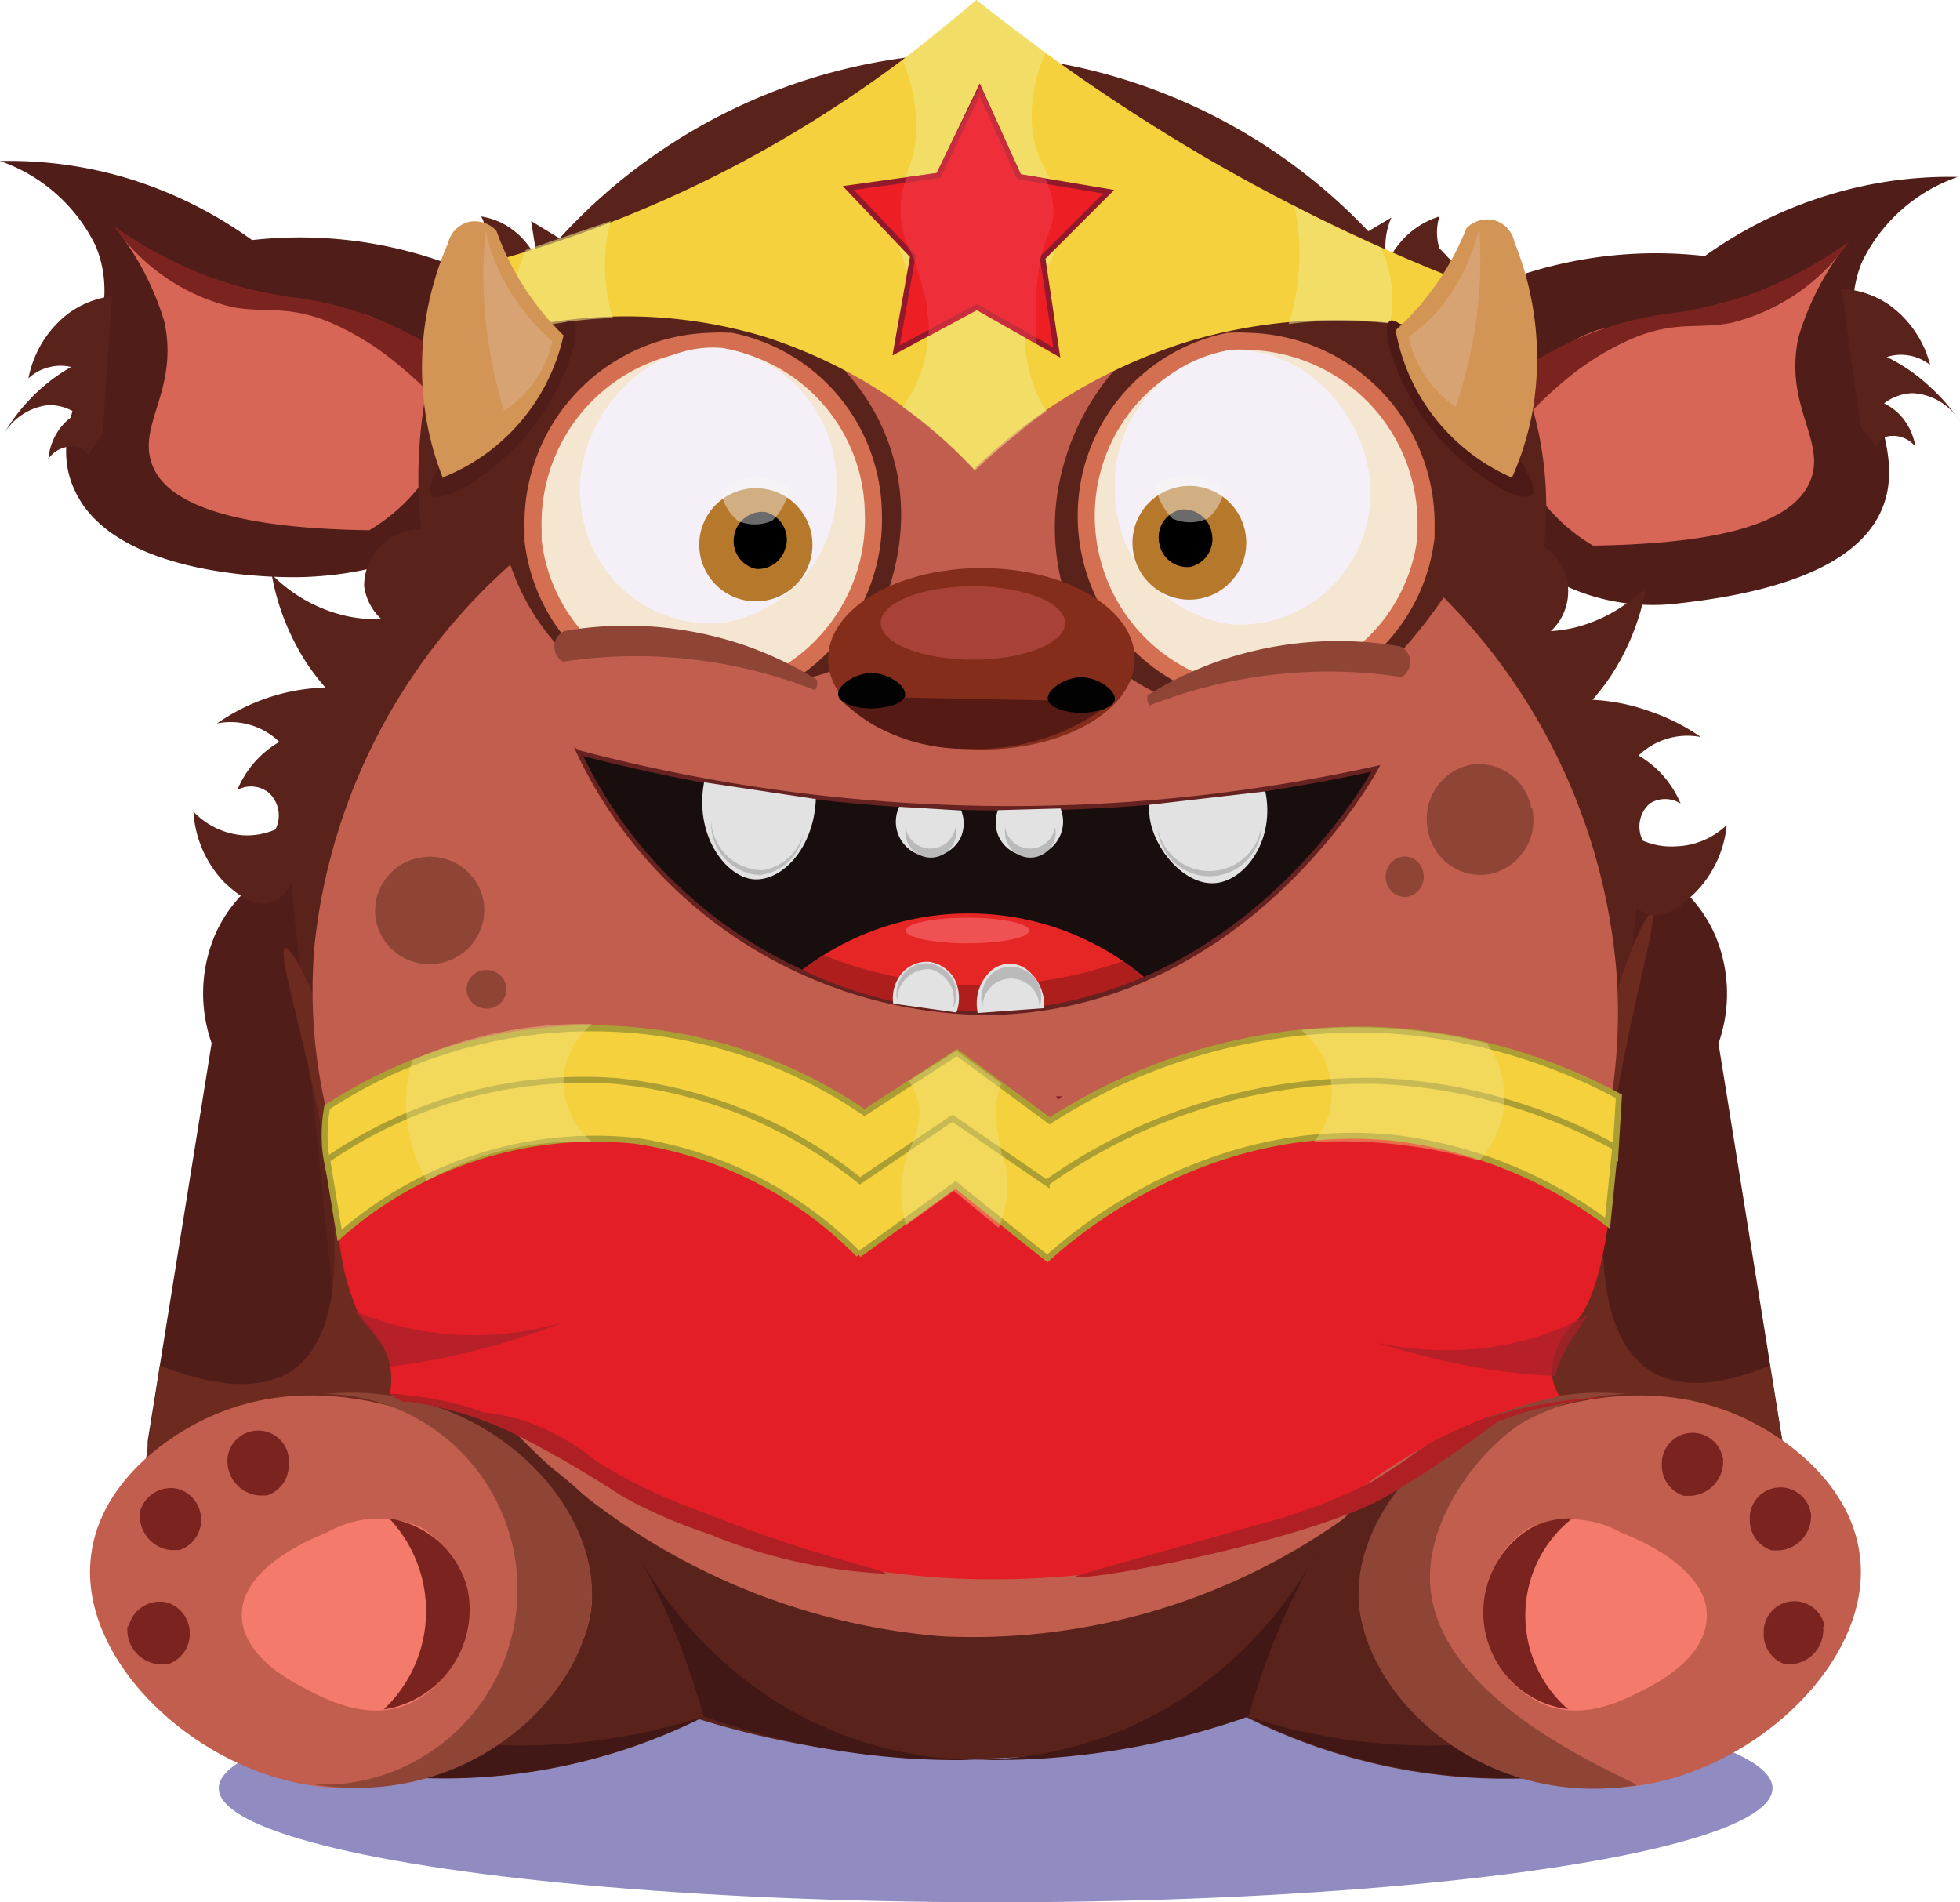<svg xmlns="http://www.w3.org/2000/svg" viewBox="0 0 68.9 66.87"><defs><style>.cls-1{fill:#3c3391;}.cls-1,.cls-19,.cls-26{opacity:0.57;}.cls-1,.cls-17,.cls-19,.cls-23,.cls-25,.cls-26,.cls-30,.cls-34{isolation:isolate;}.cls-2{fill:#511d19;}.cls-3{fill:#d86656;}.cls-4{fill:#7a231f;}.cls-5{fill:#59221b;}.cls-6{fill:#6d2a1f;}.cls-7{fill:#c25e4d;}.cls-8{fill:#8e4536;}.cls-9{fill:#2d2d2d;}.cls-10{fill:#707071;}.cls-11{fill:#841a2b;}.cls-12{fill:#411815;}.cls-13{fill:#f47a6b;}.cls-14{fill:#f4e6d0;stroke:#d46f51;stroke-width:0.6px;}.cls-14,.cls-20,.cls-22,.cls-31{stroke-miterlimit:10;}.cls-15{fill:#f5f0f7;}.cls-16{fill:#b6782a;}.cls-17{fill:#f9f9fa;opacity:0.43;}.cls-18,.cls-22{fill:#f4d13d;}.cls-19,.cls-23{fill:#f1e587;}.cls-20{fill:#ed1f24;stroke:#91192b;stroke-width:0.19px;}.cls-21{fill:#e41e26;}.cls-22{stroke:#ab9e33;stroke-width:0.21px;}.cls-23{opacity:0.4;}.cls-24{fill:#af2024;}.cls-25{fill:#a9212b;opacity:0.74;}.cls-26{fill:#ef3d4b;}.cls-27{fill:#842d1b;}.cls-28{fill:#561a14;}.cls-29{fill:#020202;}.cls-30{fill:#bd4e49;opacity:0.63;}.cls-31{fill:#180e0e;stroke:#662220;stroke-width:0.16px;}.cls-32{fill:#e2e2e2;}.cls-33{fill:#e52625;}.cls-34{fill:#631314;opacity:0.42;}.cls-35{fill:#f05253;}.cls-36{fill:#bababa;}.cls-37{fill:#d29556;}.cls-38{fill:#d8a373;}.cls-39{fill:#4c1916;}</style></defs><title>wonderwoman-icon_1</title><g id="Layer_2" data-name="Layer 2"><g id="Layer_1-2" data-name="Layer 1"><ellipse class="cls-1" cx="35" cy="62.86" rx="27.31" ry="4.01"/><path class="cls-2" d="M18.3,10.49A15.11,15.11,0,0,0,8.86,8.44,14.9,14.9,0,0,0,4.59,6.3,14.45,14.45,0,0,0,0,5.66a5.88,5.88,0,0,1,3.37,3c1.28,3.14-2,5.83-.76,8.54,1.33,3,6.75,3.08,7.58,3.09A12.37,12.37,0,0,0,15,19.36a19.32,19.32,0,0,0,.92-1.75A29.48,29.48,0,0,0,18.3,10.49Z"/><path class="cls-3" d="M16.18,12.89c-.33-.16-.85-.43-1.46-.78-1-.56-1-.71-1.51-.91-.9-.41-1.12-.12-2.55-.4-1.15-.23-1.05-.41-2.45-.74A12.35,12.35,0,0,1,6,9.61,6.59,6.59,0,0,1,4,7.94a9.82,9.82,0,0,1,1.78,3.38c.5,2.35-.91,3.56-.46,4.93.37,1.17,2.07,2.31,7.66,2.39a6.43,6.43,0,0,0,2.3-2.33A7,7,0,0,0,16.18,12.89Z"/><path class="cls-4" d="M4,7.94a7.09,7.09,0,0,0,4.14,2.85c1.2.23,1.91-.08,3.41.52A9.68,9.68,0,0,1,14,12.82a13.8,13.8,0,0,1,1.91,1.89l.29-1.82a12.2,12.2,0,0,0-3-1.7,11.82,11.82,0,0,0-3-.75,14.44,14.44,0,0,1-3-.77A14.82,14.82,0,0,1,4,7.94Z"/><path class="cls-5" d="M3.94,10.41a3.29,3.29,0,0,0-1.59.65A3.77,3.77,0,0,0,1,13.3a1.64,1.64,0,0,1,.76-.4,1.58,1.58,0,0,1,.74,0A6.27,6.27,0,0,0,1,14.09a6.54,6.54,0,0,0-.91,1.24,2.11,2.11,0,0,1,1.61-1.09,1.73,1.73,0,0,1,1,.3,1.92,1.92,0,0,0-.57.49,2.13,2.13,0,0,0-.43,1.1,1,1,0,0,1,1.08-.4A.65.65,0,0,1,3.1,16l.51-.78Z"/><path class="cls-2" d="M50.53,11a15.11,15.11,0,0,1,9.4-2,14.89,14.89,0,0,1,4.3-2.13,14.45,14.45,0,0,1,4.59-.65,5.88,5.88,0,0,0-3.37,3c-1.24,3.05,1.73,5.9.76,8.54-.52,1.41-2.21,2.9-7.2,3.45a7.31,7.31,0,0,1-4.6-.94C51.66,18.6,50.15,15,50.53,11Z"/><path class="cls-3" d="M52.81,13.44c.33-.16.85-.43,1.46-.78,1-.56,1-.71,1.51-.91.9-.41,1.12-.12,2.55-.4,1.15-.23,1.05-.41,2.45-.74A12.35,12.35,0,0,0,63,10.15a6.59,6.59,0,0,0,2-1.67,9.82,9.82,0,0,0-1.78,3.38c-.5,2.35.91,3.56.46,4.93C63.27,18,61.57,19.1,56,19.18a6.43,6.43,0,0,1-2.3-2.33A7,7,0,0,1,52.81,13.44Z"/><path class="cls-4" d="M65,8.49a7.09,7.09,0,0,1-4.14,2.86c-1.2.23-1.91-.08-3.41.52A9.68,9.68,0,0,0,55,13.38a13.81,13.81,0,0,0-1.87,1.89l-.29-1.82a12.2,12.2,0,0,1,3-1.7,11.82,11.82,0,0,1,3-.75,14.44,14.44,0,0,0,3-.77A14.83,14.83,0,0,0,65,8.49Z"/><path class="cls-5" d="M64.74,10.15a3.27,3.27,0,0,1,1.63.54,3.74,3.74,0,0,1,1.48,2.14,1.63,1.63,0,0,0-.78-.34,1.58,1.58,0,0,0-.74.06,6.2,6.2,0,0,1,1.57,1.1,6.45,6.45,0,0,1,1,1.17,2.08,2.08,0,0,0-1.67-1,1.74,1.74,0,0,0-1,.36,1.91,1.91,0,0,1,.6.45,2.11,2.11,0,0,1,.5,1.07,1,1,0,0,0-1.09-.33.65.65,0,0,0-.27.33l-.57-.7Z"/><path class="cls-5" d="M16.91,8.41a.72.72,0,0,0,0-.8A2.47,2.47,0,0,1,18,8.06a2.7,2.7,0,0,1,.9,1.15l-.23-1.44,1,.61A20,20,0,0,1,33.1,1.9a20,20,0,0,1,15,6.23l.81-.48a2.54,2.54,0,0,0-.21,1,2.51,2.51,0,0,0,.07.57,3.23,3.23,0,0,1,.83-1.07,2.94,2.94,0,0,1,1-.54,1.86,1.86,0,0,0-.08.71,1.83,1.83,0,0,0,.08.41,13.06,13.06,0,0,1,3.51,6.59,12.93,12.93,0,0,1,.17,3.89,1.9,1.9,0,0,1-.54,3.41c.92,1.23,7.16,10,4.71,21.17a25,25,0,0,1-7.39,12.83,31.18,31.18,0,0,1-35.33-.56A27.18,27.18,0,0,1,9.36,42.72,28.84,28.84,0,0,1,14,22.14,1.94,1.94,0,0,1,12.8,20.6a2,2,0,0,1,2-2A17.07,17.07,0,0,1,16.93,8.4Z"/><path class="cls-2" d="M57.69,30.34a4.82,4.82,0,0,1,2.6,2.53,5.26,5.26,0,0,1,.12,3.81l2.25,14,.46.78L55.46,52Z"/><path class="cls-2" d="M10.16,30.33a4.82,4.82,0,0,0-2.6,2.53,5.26,5.26,0,0,0-.12,3.81l-2.25,14v1.06l7.16.25Z"/><path class="cls-6" d="M5.62,48c1.75.69,3.58,1,4.78.08,3.54-2.77-1-14.58-.37-14.76.37-.12,2.58,4.63,3.44,11A39.8,39.8,0,0,1,13.73,52l-7.18-.5-1.42-.19Z"/><path class="cls-6" d="M62.21,48c-1.54.65-3.19.93-4.32.1-3.83-2.73.69-15.86.17-16-.33-.09-2.43,5.11-3.22,12.19A51,51,0,0,0,54.57,52l7.18-.53.91-.78Z"/><path class="cls-7" d="M17.94,19.85a20.82,20.82,0,0,0-6.89,13.44c-.72,8.84,5,14.86,6.89,16.88a23.32,23.32,0,0,0,15.15,7.35,22.52,22.52,0,0,0,17.45-7c1.39-1.48,6.89-7.39,6.29-16.27A21.15,21.15,0,0,0,50.75,21c-2.45,3.56-4.54,4.39-6,4.45-2.38.1-3.94-1.2-6.42-.91-2.12.25-2.32,1-4.35,1s-2.51-.78-4.82-1a8.05,8.05,0,0,0-1.7,0c-.5.06-.91.12-1.24.19-1.28.25-1.91.34-2.17.37-1.84.19-3.5-1.43-4.06-2A8.14,8.14,0,0,1,17.94,19.85Z"/><path class="cls-7" d="M29.75,13.09a7.54,7.54,0,0,1,1.74,3.34c.71,3.06-.64,6.48-3.37,8.92a13.27,13.27,0,0,0,12.31.17c-.28-.23-3.75-3.24-3.31-7.78a8.66,8.66,0,0,1,2.14-4.83,8.15,8.15,0,0,0-9.57.17Z"/><path class="cls-8" d="M53.86,28.41a1.94,1.94,0,0,1-1.46,2.31h0A1.87,1.87,0,0,1,50.2,29.2h0a1.94,1.94,0,0,1,1.46-2.31h0a1.87,1.87,0,0,1,2.17,1.53h0Z"/><ellipse class="cls-8" cx="49.38" cy="30.82" rx="0.67" ry="0.71"/><path class="cls-9" d="M17.85,41.65A1.94,1.94,0,0,1,16.44,44h-.06a1.87,1.87,0,0,1-2.17-1.53h0a1.94,1.94,0,0,1,1.46-2.31h0a1.87,1.87,0,0,1,2.17,1.53h0Z"/><path class="cls-10" d="M31,12.25a2.31,2.31,0,0,1,.39-.25,2.58,2.58,0,0,1,1.86-.12,2,2,0,0,0-.37-.51,1.9,1.9,0,0,0-.8-.46,1.69,1.69,0,0,1,1.5.25,1.53,1.53,0,0,1,.38.47.83.83,0,0,0,0-.22.85.85,0,0,0-.16-.4.68.68,0,0,1,.64.32.62.62,0,0,1,.07.29.85.85,0,0,1,.16-.41.81.81,0,0,1,.59-.32.59.59,0,0,0-.21.43.57.57,0,0,0,.08.29,2.56,2.56,0,0,1,.64-.52,2.44,2.44,0,0,1,1-.28l-.68,1a3.07,3.07,0,0,1,2,.38"/><ellipse class="cls-9" cx="18.25" cy="44.51" rx="0.67" ry="0.71"/><path class="cls-11" d="M37.12,38.54h.21l-.12.11Z"/><polygon class="cls-11" points="31.71 39.33 31.8 39.4 31.83 39.31 31.71 39.33"/><path class="cls-7" d="M30.09,22.92a3.19,3.19,0,0,1-1,.72,7.55,7.55,0,0,1-1.64.36c-.86.2-1.66.68-1.62.84s.7.16,3.54-.36Z"/><path class="cls-7" d="M51.18,22c-3.29,4-7.7,5.34-10.48,3.71a6,6,0,0,1-2.44-3.08,8.81,8.81,0,0,0,5.15,2.57C47.82,25.78,50.91,22.36,51.18,22Z"/><path class="cls-5" d="M54,62.5a20.32,20.32,0,0,1-10.21-2.15,14.92,14.92,0,0,1,2.77-6.14,13.8,13.8,0,0,1,5.83-4.43Z"/><path class="cls-7" d="M47.77,56.1c0,3.35,4.69,7,9.23,6.73,4.39-.29,8.86-4.33,8.38-8.14-.32-2.7-3-4.54-4.92-5.18C55,47.62,47.78,51.93,47.77,56.1Z"/><path class="cls-12" d="M51.41,61.33a20.8,20.8,0,0,1-7.6-1A20.32,20.32,0,0,0,54,62.48Z"/><path class="cls-8" d="M57.16,49a8,8,0,0,0-3.74,1.07c-1.65,1.14-3.31,3.49-3.14,5.69.32,4.34,7.49,6.91,7.23,7-5.49.87-9.69-3.24-9.75-6.67S51.7,48.48,57.16,49Z"/><path class="cls-13" d="M52.17,56.78a3.53,3.53,0,0,0,1.66,2.9c1.56,1,3.27.07,3.94-.27S60,58.21,60,56.78c0-1.7-2.52-2.71-3-2.9a3.63,3.63,0,0,0-3.24-.17A3.44,3.44,0,0,0,52.17,56.78Z"/><path class="cls-4" d="M55.26,53.38a2.91,2.91,0,0,0-1.42.32,3.46,3.46,0,0,0-1.25,4.68,3.37,3.37,0,0,0,2.53,1.7,4.36,4.36,0,0,1-.5-6.07,4.27,4.27,0,0,1,.66-.64Z"/><path class="cls-4" d="M64.09,57.19A1.21,1.21,0,0,1,63,58.5h-.26A1.11,1.11,0,0,1,62,57.43a1.08,1.08,0,0,1,2.14-.26Z"/><path class="cls-4" d="M63.66,53.19a1.21,1.21,0,0,1-1.11,1.31h-.27a1.11,1.11,0,0,1-.77-1.07,1.08,1.08,0,0,1,2.14-.26Z"/><path class="cls-4" d="M60.57,51.27a1.21,1.21,0,0,1-1.11,1.31h-.27a1.11,1.11,0,0,1-.77-1.07,1.08,1.08,0,0,1,2.14-.26Z"/><path class="cls-5" d="M14.56,62.49a20.32,20.32,0,0,0,10.21-2.15A14.92,14.92,0,0,0,22,54.2a13.8,13.8,0,0,0-5.83-4.43Z"/><path class="cls-7" d="M20.81,56.1c0,3.35-4.69,7-9.23,6.73-4.39-.29-8.86-4.33-8.38-8.14.32-2.7,3-4.54,4.92-5.18C13.53,47.62,20.81,51.93,20.81,56.1Z"/><path class="cls-12" d="M17.18,61.33a20.8,20.8,0,0,0,7.58-1,20.32,20.32,0,0,1-10.21,2.15Z"/><path class="cls-8" d="M11.42,49a6.87,6.87,0,0,1,.26,13.73h-.62c5.49.87,9.69-3.24,9.75-6.67S16.88,48.48,11.42,49Z"/><path class="cls-13" d="M16.39,56.78a3.53,3.53,0,0,1-1.62,2.9c-1.56,1-3.27.07-3.94-.27S8.51,58.2,8.5,56.77c0-1.7,2.52-2.71,3-2.9a3.63,3.63,0,0,1,3.31-.17A3.44,3.44,0,0,1,16.39,56.78Z"/><path class="cls-4" d="M13.68,53.38a3.35,3.35,0,0,1,2.75,2.46,3.54,3.54,0,0,1-1.37,3.6,3.47,3.47,0,0,1-1.57.65,4.75,4.75,0,0,0,.26-6.64Z"/><path class="cls-4" d="M4.48,57.19A1.21,1.21,0,0,0,5.58,58.5h.32a1.11,1.11,0,0,0,.77-1.07,1.13,1.13,0,0,0-.77-1.09,1.12,1.12,0,0,0-1.37.81Z"/><path class="cls-4" d="M4.92,53.18A1.21,1.21,0,0,0,6,54.49H6.3a1.11,1.11,0,0,0,.77-1.07,1.13,1.13,0,0,0-.77-1.07,1.12,1.12,0,0,0-1.38.8h0Z"/><path class="cls-4" d="M8,51.26a1.21,1.21,0,0,0,1.11,1.31h.27a1.11,1.11,0,0,0,.77-1.07A1.08,1.08,0,0,0,8,51.24Z"/><path class="cls-14" d="M38.19,17.87a6.36,6.36,0,0,0,5,6.48,6.23,6.23,0,0,0,6.94-5.47q0-.18,0-.36A6.41,6.41,0,0,0,43.93,12a6.26,6.26,0,0,0-.75,0A6.25,6.25,0,0,0,38.19,17.87Z"/><path class="cls-15" d="M39.19,17.13a4.77,4.77,0,0,0,4,4.81,4.59,4.59,0,0,0,4.92-3.85c.51-3-2.09-6-4.92-5.77A4.77,4.77,0,0,0,39.19,17.13Z"/><path class="cls-7" d="M48.71,23.57,44.7,28l-3.64-3.49a12,12,0,0,1,4.32-1.19A11.76,11.76,0,0,1,48.71,23.57Z"/><circle class="cls-16" cx="41.81" cy="19.08" r="2"/><path d="M40.75,19.09a1,1,0,0,0,1.08.84h0a1,1,0,0,0,.77-1.18v0a1,1,0,0,0-1.08-.84h0a1,1,0,0,0-.77,1.18Z"/><path class="cls-17" d="M42.45,18.23a1.66,1.66,0,0,0,.37-.44,1.81,1.81,0,0,0,.23-.61,2.06,2.06,0,0,0-1.24-.47,2,2,0,0,0-1.2.36,2.34,2.34,0,0,0,.21.61,2.19,2.19,0,0,0,.4.55,1.5,1.5,0,0,0,1.22,0Z"/><path class="cls-8" d="M49.21,22.72a.6.6,0,0,1,.32.78.6.6,0,0,1-.26.3,17.19,17.19,0,0,0-8.86,1,.52.52,0,0,1-.07-.15.55.55,0,0,1,0-.21,12.71,12.71,0,0,1,2.47-1.19A12.84,12.84,0,0,1,49.21,22.72Z"/><path class="cls-14" d="M30.7,18a6.36,6.36,0,0,1-5,6.48A6.23,6.23,0,0,1,18.74,19q0-.19,0-.38A6.41,6.41,0,0,1,24.93,12a6.26,6.26,0,0,1,.78,0A6.25,6.25,0,0,1,30.7,18Z"/><path class="cls-15" d="M29.4,17.09a4.77,4.77,0,0,1-4,4.81A4.59,4.59,0,0,1,20.45,18c-.51-3,2.09-6,4.92-5.77A4.77,4.77,0,0,1,29.4,17.09Z"/><circle class="cls-16" cx="26.57" cy="19.15" r="1.99"/><path d="M27.63,19.17a1,1,0,0,1-1.05.83h0a1,1,0,0,1-.77-1.18v0A1,1,0,0,1,26.91,18h0a1,1,0,0,1,.72,1.21Z"/><path class="cls-17" d="M25.94,18.31a1.66,1.66,0,0,1-.37-.43,1.81,1.81,0,0,1-.23-.61,2,2,0,0,1,1.23-.48,2,2,0,0,1,1.19.36,2.33,2.33,0,0,1-.21.6,2.18,2.18,0,0,1-.4.55A1.49,1.49,0,0,1,25.94,18.31Z"/><path class="cls-18" d="M16.24,9.47A42.75,42.75,0,0,0,26.83,5.29,44.11,44.11,0,0,0,34.32,0a66.87,66.87,0,0,0,8.29,5.67A65.39,65.39,0,0,0,51.68,10l1.47,2.32A18.33,18.33,0,0,0,41.78,12a18.85,18.85,0,0,0-7.54,4.49,17.28,17.28,0,0,0-7.42-4.67,16.89,16.89,0,0,0-11.63.74Z"/><path class="cls-19" d="M31.73,2.11,34.32,0l2.44,1.86a5.32,5.32,0,0,0-.49,2.43c.08,1.64.94,1.89,1,3.3.1,1.76-1.21,2.28-1.24,4.22a5.08,5.08,0,0,0,.75,2.65c-.34.23-.69.49-1,.77-.56.44-1.06.88-1.51,1.31A17.13,17.13,0,0,0,33,15.31c-.44-.38-.87-.72-1.27-1A4.55,4.55,0,0,0,32.61,12c.12-1.83-1.11-2.35-1.11-4.27,0-1.41.74-1.72.7-3.33A5.91,5.91,0,0,0,31.73,2.11Z"/><polygon class="cls-20" points="37.15 12.39 34.34 10.79 31.5 12.32 32.09 9 29.82 6.61 32.99 6.17 34.44 3.16 35.82 6.21 38.97 6.74 36.65 9.06 37.15 12.39"/><path class="cls-21" d="M11.5,39.4a37.08,37.08,0,0,0,.41,4,8.49,8.49,0,0,0,.64,2.65c.43.69,1,1.07,1.16,1.94a2.83,2.83,0,0,1,0,1,12.6,12.6,0,0,1,6.65,2.58c2.32,1.75,7.5,3.53,12.7,3.89,6.14.39,12.2-1.25,14.87-3.21a17.59,17.59,0,0,1,6.89-3.17,1.78,1.78,0,0,1-.27-.82,2.61,2.61,0,0,1,.86-1.82c.61-.65,1.28-2.5,1.46-7.7A24,24,0,0,0,51.95,38c-5.69-.24-7.92,1.71-13.56,1.6-.4,0-2.33-.06-4.84-.21-1-.06-2.2-.14-3.13-.23-6.32-.65-8.1-3.33-11.35-2-1.12.44-1.16.86-2.81,1.5A12.61,12.61,0,0,1,11.5,39.4Z"/><path class="cls-22" d="M11.5,38.92a17,17,0,0,1,18.89.19L33.64,37l3.26,2.4a20.12,20.12,0,0,1,11.72-3.19,19.78,19.78,0,0,1,8.29,2.33l-.13,2.11a17.41,17.41,0,0,0-7.7-2.45A18.29,18.29,0,0,0,37,42.1l-3.51-2.16-3.25,1.61a14.58,14.58,0,0,0-18.6-.12,5.52,5.52,0,0,1-.21-1.07A5.63,5.63,0,0,1,11.5,38.92Z"/><path class="cls-22" d="M11.5,40.77A15.88,15.88,0,0,1,21.65,38a16.26,16.26,0,0,1,8.58,3.51l3.25-2.2,3.31,2.27A19.4,19.4,0,0,1,48.49,38a18.9,18.9,0,0,1,8.29,2.33L56.51,43A15.61,15.61,0,0,0,49,40c-6.34-.65-11,3.15-12.18,4.24l-3.23-2.59-3.4,2.45a13.86,13.86,0,0,0-7.87-4,13.57,13.57,0,0,0-10.38,3.33Z"/><path class="cls-23" d="M14.48,37.31A5.4,5.4,0,0,0,15,41.5a11.64,11.64,0,0,1,2.46-1,11.43,11.43,0,0,1,3.35-.36,2.81,2.81,0,0,1-1-2.2,2.74,2.74,0,0,1,1-1.94,14.79,14.79,0,0,0-6.38,1.3Z"/><path class="cls-23" d="M52.25,36.65a3.27,3.27,0,0,1,.64,1.76A3.36,3.36,0,0,1,52,40.8a17.59,17.59,0,0,0-5.82-.65,2.77,2.77,0,0,0,.64-1.73,2.88,2.88,0,0,0-1.08-2.21,19.38,19.38,0,0,1,6.47.45Z"/><path class="cls-19" d="M18.48,8.79a4.66,4.66,0,0,0-.3,2.88,14.83,14.83,0,0,1,3.37-.49,6.09,6.09,0,0,1-.08-3.41Z"/><path class="cls-19" d="M48.53,8.7a4.22,4.22,0,0,1,.33,2.67,15.6,15.6,0,0,0-2-.09,12.41,12.41,0,0,0-1.56.11,8.12,8.12,0,0,0,.2-4.15q.79.42,1.64.83Q47.87,8.42,48.53,8.7Z"/><path class="cls-24" d="M13.7,49a11.43,11.43,0,0,1,3.32.65,6.92,6.92,0,0,1,1.63.37A8.62,8.62,0,0,1,21,51.39a19.13,19.13,0,0,0,3.61,1.73c3.87,1.56,6.53,2.06,6.53,2.2a18.61,18.61,0,0,1-6.23-1.4,17.71,17.71,0,0,1-3-1.3,41.23,41.23,0,0,0-3.71-2.16c-.43-.21-.71-.32-.79-.36a12.72,12.72,0,0,0-3-.82h-.24A3.44,3.44,0,0,1,13.7,49Z"/><path class="cls-24" d="M56.64,49.09a15.8,15.8,0,0,0-1.91.19,13.47,13.47,0,0,0-4.18,1.3,7.57,7.57,0,0,0-1.07.69s-.25.19-1.22.8a19.58,19.58,0,0,1-3.72,1.44h0c-4.47,1.25-6.72,1.87-6.71,1.9,0,.24,7.06-1,10.37-2.53l.35-.17a40.65,40.65,0,0,0,4.17-2.79h.11a8.91,8.91,0,0,1,1.91-.54A15.52,15.52,0,0,1,56.64,49.09Z"/><path class="cls-5" d="M14.43,21.63a5.1,5.1,0,0,1-2.36,0,5.35,5.35,0,0,1-2.52-1.44,8.42,8.42,0,0,0,1.21,3.09,7.8,7.8,0,0,0,.68.89,6.92,6.92,0,0,0-2,.35,7.1,7.1,0,0,0-1.81.91,2.46,2.46,0,0,1,2.19.65,3.47,3.47,0,0,0-1,.87,3.64,3.64,0,0,0-.48.82,1,1,0,0,1,1.1.09,1.08,1.08,0,0,1,.24,1.3,2.51,2.51,0,0,1-1.17.2,2.69,2.69,0,0,1-1.71-.83A3.92,3.92,0,0,0,7.87,31c.35.33.92.84,1.5.76,1.14-.16,1.51-2.4,2.73-5.42A31.45,31.45,0,0,1,14.43,21.63Z"/><path class="cls-7" d="M20,23.09a5.89,5.89,0,0,0,.27.8c1.07,2.59,3.69,3.62,4.83,4L28.64,24a18.61,18.61,0,0,0-4.38-1A18.41,18.41,0,0,0,20,23.09Z"/><path class="cls-5" d="M53,22.06a5.1,5.1,0,0,0,2.36,0,5.35,5.35,0,0,0,2.51-1.44,8.42,8.42,0,0,1-1.21,3.09,7.8,7.8,0,0,1-.68.89,6.92,6.92,0,0,1,2,.4,7.1,7.1,0,0,1,1.81.91,2.46,2.46,0,0,0-2.19.65,3.47,3.47,0,0,1,1,.87,3.64,3.64,0,0,1,.48.82,1,1,0,0,0-1.09,0,1.08,1.08,0,0,0-.24,1.3,2.51,2.51,0,0,0,1.17.2A2.69,2.69,0,0,0,60.7,29a3.92,3.92,0,0,1-1.14,2.41c-.35.33-.92.84-1.5.76-1.14-.16-1.51-2.4-2.73-5.42A31.47,31.47,0,0,0,53,22.06Z"/><path class="cls-8" d="M19.85,22.18a.6.6,0,0,0-.32.78.6.6,0,0,0,.26.3,17.19,17.19,0,0,1,8.86,1,.52.52,0,0,0,.07-.15.55.55,0,0,0,0-.21,12.71,12.71,0,0,0-2.47-1.19A12.84,12.84,0,0,0,19.85,22.18Z"/><path class="cls-25" d="M12.44,46.07a10.56,10.56,0,0,0,1.82.6,11,11,0,0,0,5.6-.21,25.29,25.29,0,0,1-4.21,1.26c-.67.14-1.31.24-1.91.32a3.21,3.21,0,0,0-.37-.82,7.12,7.12,0,0,0-.46-.6Z"/><path class="cls-25" d="M55.78,46.25A10.64,10.64,0,0,1,54,47a11,11,0,0,1-5.6.19,25.17,25.17,0,0,0,4.28,1c.68.09,1.33.15,2,.18A3.27,3.27,0,0,1,55,47.5a7.22,7.22,0,0,1,.42-.65Z"/><path class="cls-23" d="M31.85,43.07a4.23,4.23,0,0,1,.06-2.55A3.2,3.2,0,0,0,32.33,39a2.09,2.09,0,0,0-.39-1l1.68-1.06,1.58,1.15a3.28,3.28,0,0,0-.19.83,6.57,6.57,0,0,0,.35,2.1,4.06,4.06,0,0,1-.25,2.14l-1.58-1.3Z"/><path class="cls-26" d="M31.87,6.23A3.29,3.29,0,0,0,32.09,9a13.88,13.88,0,0,1,.49,1.71c0,.16,0,.33.06.52a5.56,5.56,0,0,1,0,.59l1.7-.91,2.08,1.18V10.83a8.48,8.48,0,0,1,.17-1.78c.2-.86.42-1,.44-1.59a2.62,2.62,0,0,0-.29-1.19l-.85-.14h0L34.45,3,32.93,6.08h0Z"/><ellipse class="cls-27" cx="34.5" cy="23.16" rx="5.39" ry="3.19"/><path class="cls-28" d="M29.47,24.52a1.94,1.94,0,0,0,2.35,0l5,.1a2.56,2.56,0,0,0,2.34,0,7.55,7.55,0,0,1-5,1.7,6.56,6.56,0,0,1-3.42-.82A6.21,6.21,0,0,1,29.47,24.52Z"/><path class="cls-29" d="M31.82,24.42c0,.32-.72.49-1.19.49s-1.14-.17-1.17-.49.59-.76,1.18-.76S31.84,24.1,31.82,24.42Z"/><path class="cls-29" d="M39.19,24.57c0,.32-.72.49-1.19.49s-1.14-.17-1.17-.49.59-.76,1.18-.76S39.21,24.26,39.19,24.57Z"/><ellipse class="cls-30" cx="34.2" cy="21.9" rx="3.24" ry="1.29"/><path class="cls-12" d="M22.27,54.37a14.42,14.42,0,0,0,4.86,5.35,13.46,13.46,0,0,0,8.53,2.08,26.9,26.9,0,0,1-10.92-1.46c-.17-.6-.36-1.21-.59-1.85A26.53,26.53,0,0,0,22.27,54.37Z"/><path class="cls-12" d="M46.4,54.37a14.42,14.42,0,0,1-4.86,5.35A13.46,13.46,0,0,1,33,61.8a26.9,26.9,0,0,0,10.89-1.46c.17-.6.36-1.21.59-1.85A26.51,26.51,0,0,1,46.4,54.37Z"/><path class="cls-31" d="M20.35,26.45A16,16,0,0,0,34.89,35.6c8.78-.22,13.25-8.17,13.48-8.59a59.6,59.6,0,0,1-28-.55Z"/><path class="cls-32" d="M44.48,27.82c.35,1.69-.68,3.1-1.72,3.22-1.2.14-2.41-1.45-2.36-2.62,0,0,0-.08,0-.13Z"/><path class="cls-32" d="M24.75,27.5c-.35,1.87.77,3.34,1.75,3.41s2.11-1.08,2.18-2.82Z"/><path class="cls-32" d="M37.28,28.42A1.22,1.22,0,0,1,36.64,30a1.18,1.18,0,0,1-1.56-.66,1.23,1.23,0,0,1,0-.86Z"/><path class="cls-32" d="M31.61,28.36A1.23,1.23,0,0,0,32.2,30a1.19,1.19,0,0,0,1.59-.6,1.24,1.24,0,0,0,0-.91Z"/><path class="cls-33" d="M28.21,34.09a9.61,9.61,0,0,1,12,.25A14.32,14.32,0,0,1,28.21,34.09Z"/><path class="cls-34" d="M28.21,34.09l.75-.51a15,15,0,0,0,10.53.2l.7.56A14.16,14.16,0,0,1,28.21,34.09Z"/><path class="cls-32" d="M31.4,35.28a1.36,1.36,0,0,1,.34-1.11,1.17,1.17,0,0,1,.92-.36,1.21,1.21,0,0,1,.89.6,1.47,1.47,0,0,1,.07,1.18h0Z"/><path class="cls-32" d="M36.7,35.44a1.57,1.57,0,0,0-.49-1.26,1,1,0,0,0-1.51.09,1.54,1.54,0,0,0-.34,1.27v.07Z"/><ellipse class="cls-35" cx="34.01" cy="32.71" rx="2.17" ry="0.45"/><path class="cls-36" d="M25,28.84a1.82,1.82,0,0,0,1.8,1.75,1.76,1.76,0,0,0,1.44-1.3,1.75,1.75,0,0,1-1.54,1.47A1.81,1.81,0,0,1,25,28.86h0Z"/><path class="cls-36" d="M31.83,29.07a.89.89,0,0,0,1.76,0,.89.89,0,1,1-1.76.19A.91.91,0,0,1,31.83,29.07Z"/><path class="cls-36" d="M35.33,29.07a.89.89,0,0,0,1.76,0,.89.89,0,1,1-1.76.19A.91.91,0,0,1,35.33,29.07Z"/><path class="cls-36" d="M40.7,29.13A1.85,1.85,0,0,0,44.35,29a1.83,1.83,0,0,1-3.65.16Z"/><path class="cls-36" d="M34.54,35.4a1,1,0,1,1,2,0,1.06,1.06,0,0,0-.64-1.35,1,1,0,0,0-1.33.65A1.08,1.08,0,0,0,34.54,35.4Z"/><path class="cls-2" d="M18.45,15.36c1.41-1.62,2.07-3.82,1.69-4.07s-2.61,2.33-3,2.77-2.36,2.92-2,3.32S17.23,16.76,18.45,15.36Z"/><path class="cls-8" d="M14.76,30.15A1.91,1.91,0,0,1,17,31.69h0a1.9,1.9,0,0,1-1.56,2.17h0a1.91,1.91,0,0,1-2.23-1.54h0A1.9,1.9,0,0,1,14.76,30.15Z"/><ellipse class="cls-8" cx="17.11" cy="34.77" rx="0.68" ry="0.7" transform="translate(-18.08 51.02) rotate(-88.58)"/><path class="cls-37" d="M15.58,16.83a10.28,10.28,0,0,1-.64-2.4,10.89,10.89,0,0,1,.81-5.88,1,1,0,0,1,.78-.76,1.05,1.05,0,0,1,.92.32,9.64,9.64,0,0,0,2.36,3.68,7,7,0,0,1-4.26,5Z"/><path class="cls-38" d="M17.07,8.11a16,16,0,0,0,.65,6.33A4,4,0,0,0,19.42,12a6.77,6.77,0,0,1-1-1.06A7,7,0,0,1,17.07,8.11Z"/><path class="cls-39" d="M50.55,15.35c-1.41-1.62-2.07-3.82-1.69-4.07s2.61,2.33,3,2.77,2.36,2.92,2,3.32S51.77,16.75,50.55,15.35Z"/><path class="cls-37" d="M53.15,16.79a10.27,10.27,0,0,0,.73-2.37,10.89,10.89,0,0,0-.64-5.9,1,1,0,0,0-.76-.79,1.05,1.05,0,0,0-.93.29,9.62,9.62,0,0,1-2.49,3.59A7,7,0,0,0,53.15,16.79Z"/><path class="cls-38" d="M52,8a15.94,15.94,0,0,1-.83,6.3,4,4,0,0,1-1.65-2.45,6.74,6.74,0,0,0,1.09-1A7,7,0,0,0,52,8Z"/><path class="cls-36" d="M31.54,35.18a1.09,1.09,0,0,1,1.15-1.11,1.1,1.1,0,0,1,.79,1.41A1.07,1.07,0,0,0,33.05,34a1,1,0,0,0-1.41.44A1.07,1.07,0,0,0,31.54,35.18Z"/></g></g></svg>